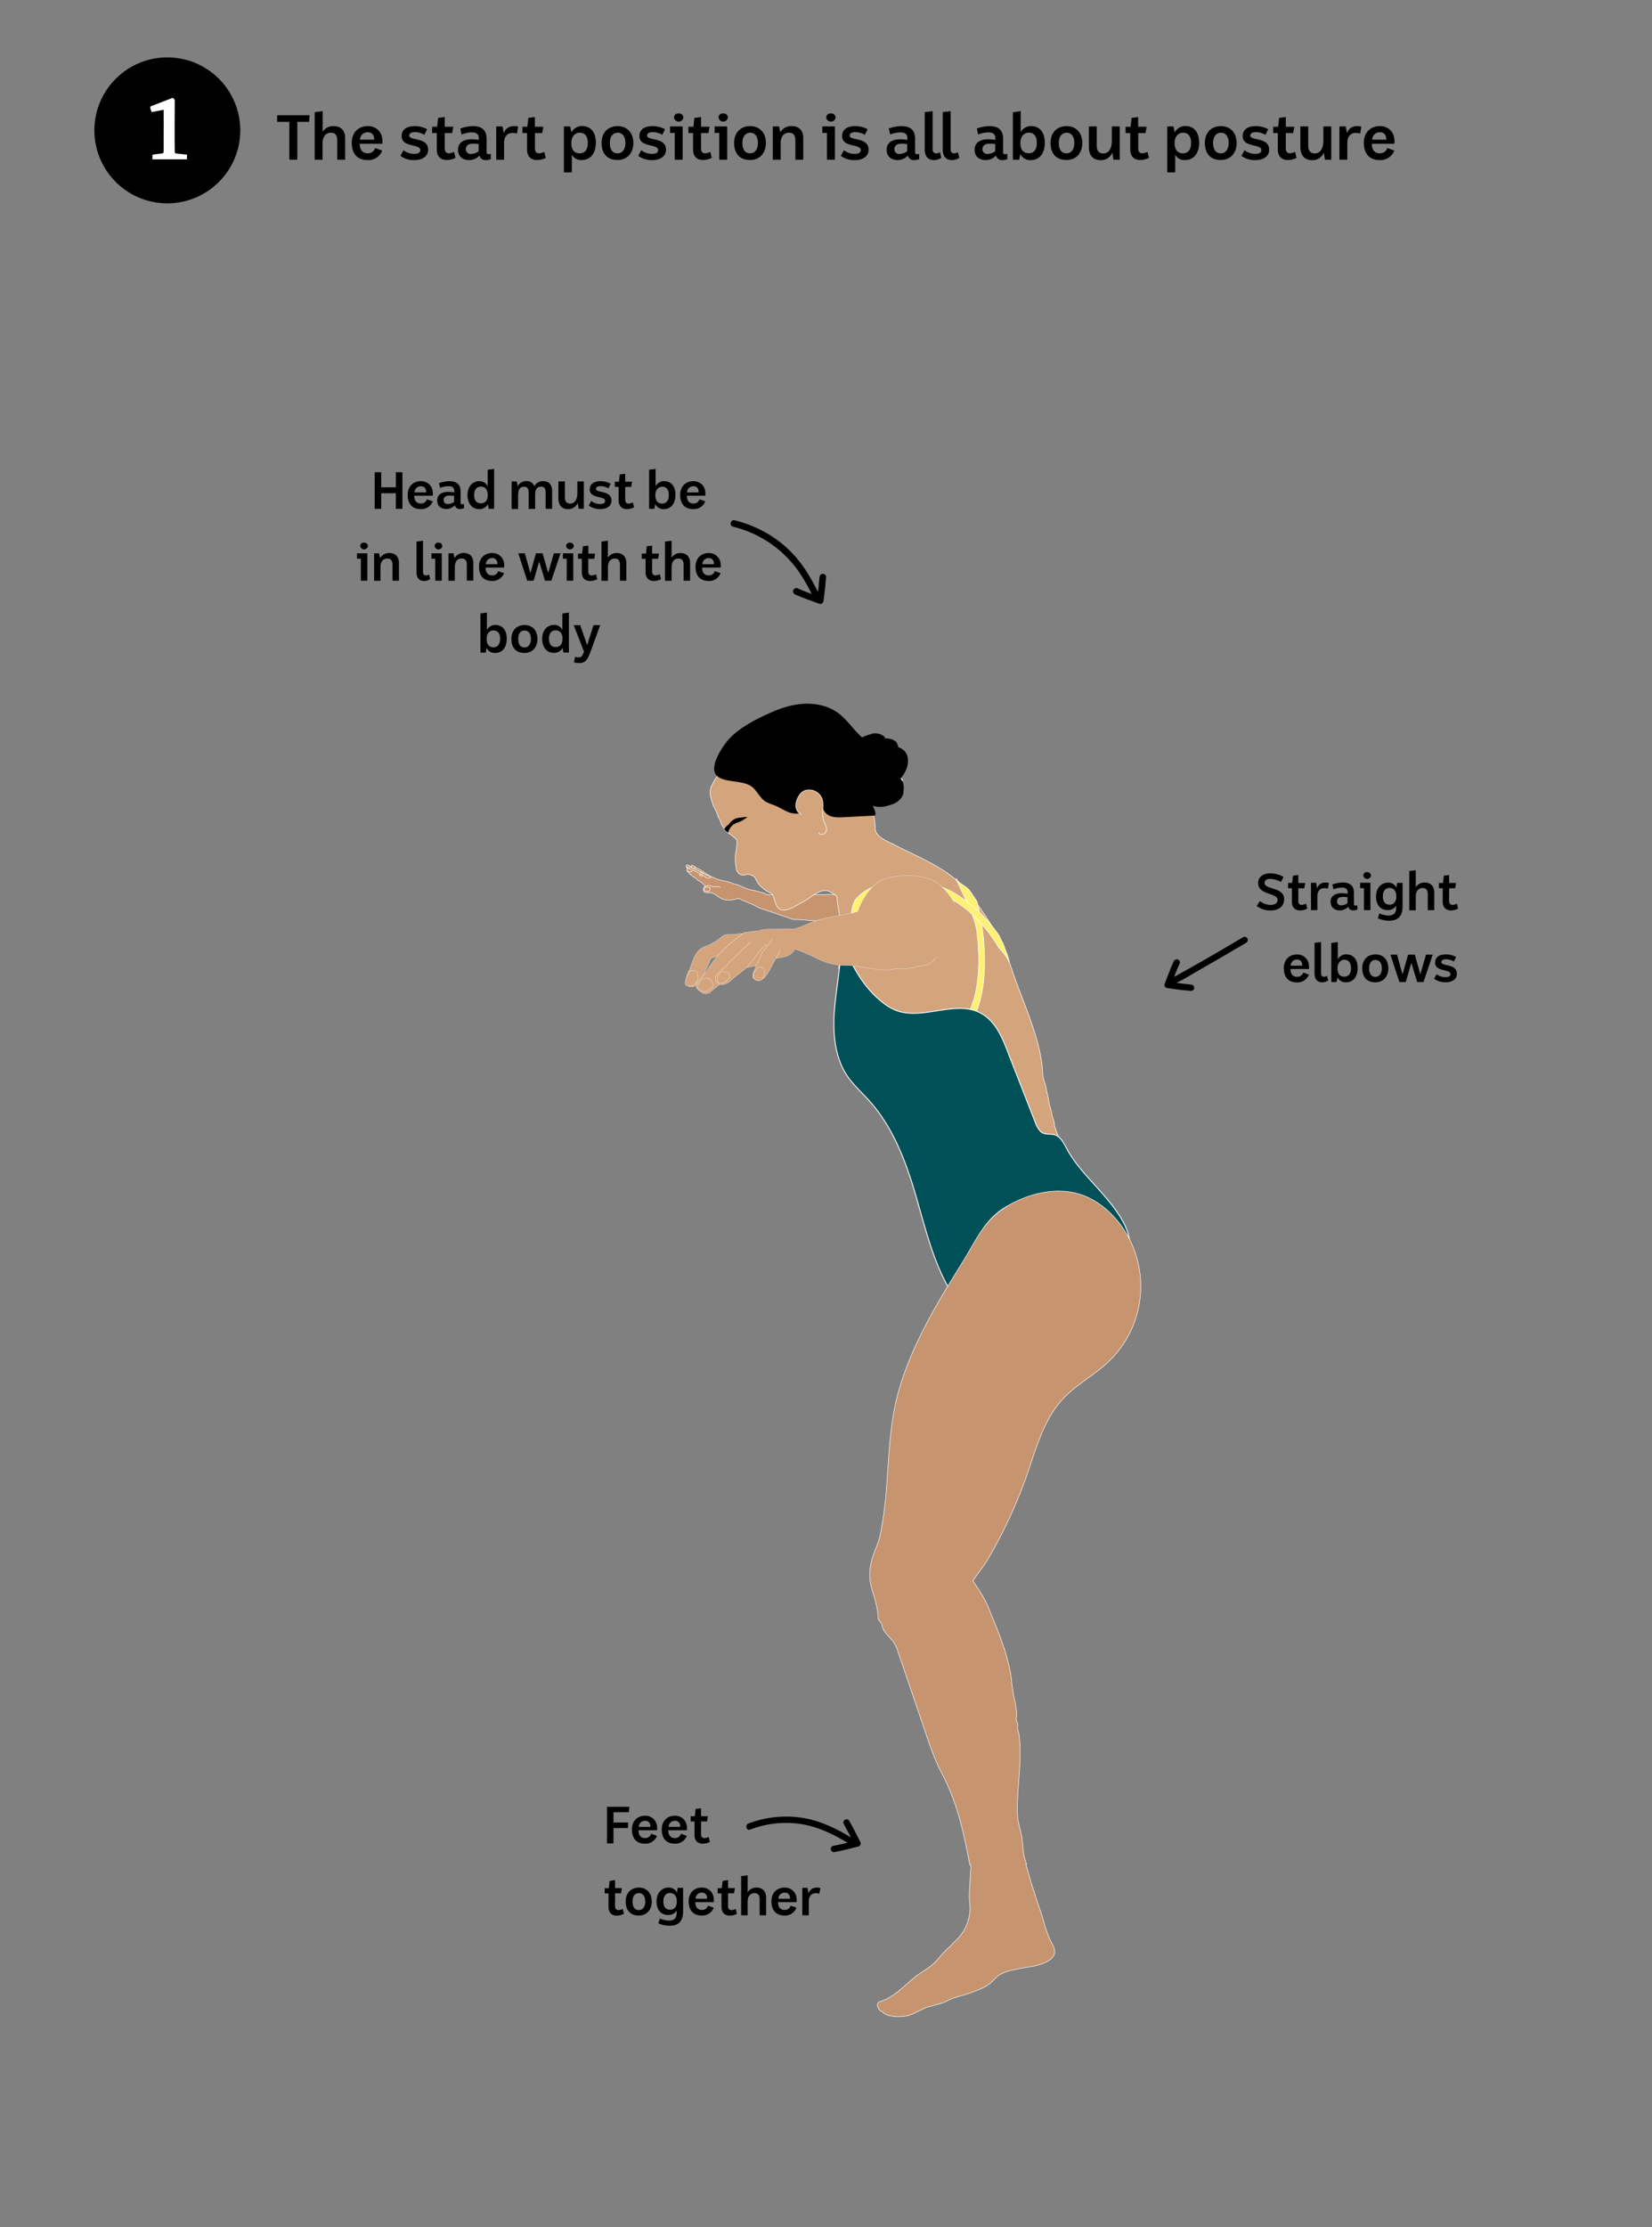<svg id="Layer_1" data-name="Layer 1" xmlns="http://www.w3.org/2000/svg" viewBox="0 0 780 1051.14"><rect x="0" y="0" width="780" height="1051.14" fill="#808080" stroke="none"/><defs><style>.cls-1{fill:#c6946f;stroke-width:0.25px;}.cls-1,.cls-2,.cls-3,.cls-4,.cls-5,.cls-6,.cls-7{stroke:#fff;stroke-miterlimit:10;}.cls-2,.cls-5,.cls-6,.cls-7{fill:#d4a47c;}.cls-2{stroke-width:0.27px;}.cls-3{fill:#fff171;stroke-width:0.3px;}.cls-4{fill:#005058;stroke-width:0.42px;}.cls-5{stroke-width:0.11px;}.cls-6{stroke-width:0.12px;}.cls-7{stroke-width:0.13px;}.cls-8{fill:#fff;}</style></defs><path class="cls-1" d="M360.52,429.2c-.14.07-.23,0-.34-.09s-.51-.18-.76-.27a21.61,21.61,0,0,1-2.15-.95c-.6-.3-1.2-.6-1.8-.92s-1.45-.57-2.15-.91a3.56,3.56,0,0,0-.61-.25,5.59,5.59,0,0,1-.65-.32c-.52-.25-1.08-.37-1.6-.64l-.81-.41a1.84,1.84,0,0,0-.77-.31,3.23,3.23,0,0,0-1,.15,15.41,15.41,0,0,1-2.7.47,8.24,8.24,0,0,1-3.35-.19,8.81,8.81,0,0,1-.87-.28c-.28-.13-.55-.29-.83-.43a6.41,6.41,0,0,1-1.13-.73,12.54,12.54,0,0,0-2.14-1.29l-.8-.48a2.27,2.27,0,0,0-.69,0,2,2,0,0,1-.69,0c-.19,0-.4,0-.6-.06s-.35,0-.53,0a1.25,1.25,0,0,1-.58-.1,1.6,1.6,0,0,1-.52-.3,2.28,2.28,0,0,1-.32-.85l-.07-.14a.53.53,0,0,1,0-.25,1.28,1.28,0,0,1,.06-.34,2.08,2.08,0,0,1,.34-.6,1.65,1.65,0,0,1,.24-.22c.05,0,.09-.1.15-.14s.11,0,.14-.12a.67.67,0,0,0-.14-.15l-.14-.16c-.43-.41-.87-.81-1.3-1.23a8.68,8.68,0,0,0-.93-.66,4.1,4.1,0,0,0-.71-.46,1.17,1.17,0,0,1-.37-.22,2.29,2.29,0,0,0-.27-.27,3.51,3.51,0,0,0-.5-.45,3.68,3.68,0,0,0-.51-.37c-.2-.1-.38-.24-.58-.35a5,5,0,0,1-.6-.42c-.19-.15-.39-.27-.58-.43s-.14-.1-.21-.16a3.47,3.47,0,0,0-.29-.25c-.27-.24-.48-.56-.74-.8a2.8,2.8,0,0,1-.7-.79.47.47,0,0,1,0-.37.6.6,0,0,0,.05-.26c0-.13,0-.32.07-.44a.33.33,0,0,1,.24-.15c.08,0,.11,0,.19,0s.2.05.33.11.13.12.2.16.28,0,.36.08,1.1.45,1.23.52c-.11-.07-1.09-.39-1.2-.45l-.53-.27a1.11,1.11,0,0,0-.31-.15c-.12,0-.25.06-.37,0s-.26-.2-.41-.27a.41.41,0,0,1-.27-.34.62.62,0,0,1,.09-.47.59.59,0,0,1,.41-.31,1.44,1.44,0,0,1,.85.18,3.08,3.08,0,0,1,.86.5,2.92,2.92,0,0,0,.7.46c.24.12.41.31.64.43l-.48-.24a1.17,1.17,0,0,1-.44-.29c-.13-.19-.3-.28-.16-.59.05-.1.1-.22.19-.26l.19,0a.49.49,0,0,1,.17,0l.21.07a1.51,1.51,0,0,1,.31.16.7.7,0,0,0,.17.13l.44.22.91.47.72.37c.18.09.37.18.54.28s.17.14.27.19a1.34,1.34,0,0,1,.23.13,2.92,2.92,0,0,0,.57.33,5.31,5.31,0,0,1,.63.42c.08.06.19.09.27.16a.67.67,0,0,0,.16.12.47.47,0,0,1,.13.11,2,2,0,0,0,.2.11,3.86,3.86,0,0,1,.38.3,2.12,2.12,0,0,0,.21.11,1.49,1.49,0,0,1,.14.12c.1.08.24.11.34.19a1.43,1.43,0,0,0,.22.15l.48.25c.31.15.56.37.86.53a9,9,0,0,0,1,.43c.4.17.77.38,1.16.57a20.72,20.72,0,0,0,4.79,1.31,7.77,7.77,0,0,1,1.18.27,8.68,8.68,0,0,0,1,.33c.61.17,1.16.47,1.77.63a18.94,18.94,0,0,1,4,1.4c.23.12.46.26.7.36s.38.11.56.2.25.14.39.19c.31.1.6.25.92.32s.81.23,1.23.35c.7.2,1.42.24,2.13.38.43.09.81.26,1.23.38l1.23.31a16.66,16.66,0,0,1,2.34.71c.36.17.7.36,1.05.54l25,0c3.14.19,8.44-.85,10.71,1.39s2.43,6.29.22,8.18c-5.87,5-16.49,2-23.37,2.19Z"/><path class="cls-1" d="M332.93,418.21a.6.6,0,0,0,.32,0c.21-.05.42-.07.64-.11a2.52,2.52,0,0,1,.47-.06l.53,0,.38,0a1.39,1.39,0,0,1,.33.1c.24.08.48.17.71.27a1.32,1.32,0,0,0,.59.11c.29,0,.57-.08.85-.09a5.06,5.06,0,0,1,.55,0,2,2,0,0,1,.35,0c.15,0,.29,0,.43.06s.16,0,.22,0a.75.75,0,0,0,.13.06.67.67,0,0,1,.15.06,1.77,1.77,0,0,0,.31.15s.14.09.18,0"/><path class="cls-1" d="M334.31,420.65h-.14l-.81,0c-.28,0-.6-.06-.74-.31a1.18,1.18,0,0,1,0-.87,1.07,1.07,0,0,1,.26-.52.81.81,0,0,1,.43-.18,4.09,4.09,0,0,1,1.57.09.46.46,0,0,1,.37.27.6.6,0,0,1,0,.27,1.82,1.82,0,0,1-.17.75,1.05,1.05,0,0,1-.52.52A.77.77,0,0,1,334.31,420.65Z"/><path class="cls-1" d="M331.62,413.26c-.06.12-.12.26-.19.38a.32.32,0,0,1-.12.11.88.88,0,0,1-.16,0"/><path class="cls-1" d="M330.87,413.37l.12-.23c0-.07.08-.11.11-.18"/><path class="cls-1" d="M330.68,413.33l.12-.24.06-.12a.76.76,0,0,1,.08-.11"/><path class="cls-1" d="M330.23,413.3a.61.61,0,0,0,.07-.17c0-.07,0-.15,0-.23a1,1,0,0,1,.06-.18.89.89,0,0,1,.08-.17"/><path class="cls-1" d="M330.83,412.09c0-.08.05-.17.09-.25a.41.41,0,0,1,.05-.09s.07-.08.08-.12"/><path class="cls-1" d="M331.37,411.74c0,.08-.08.13-.11.2s-.07.13-.11.2"/><path class="cls-1" d="M331.49,411.86l-.13.25"/><path class="cls-1" d="M331.86,412.15l-.16.33a1.28,1.28,0,0,1-.2.26"/><path class="cls-1" d="M327.06,410.67a15.11,15.11,0,0,1,2,1l.24.12c.91.47,1.79.92,2.67,1.43a.86.86,0,0,1,.2.13c.08.07.21.08.28.15.3.23.6.42.89.65a1.16,1.16,0,0,0,.6.31c.45,0,.9-.08,1.35-.08a.67.67,0,0,0,.49-.06"/><path class="cls-1" d="M327.52,410c.39.2,1,.37,1.36.57l.58.3.29.15c.11.05.23.07.33.12.29.13.6.23.88.37l.34.18a5.72,5.72,0,0,1,.58.37,4,4,0,0,0,.44.27l.41.21,1.67.86a4.36,4.36,0,0,0,.79.28,4.26,4.26,0,0,1,.8.2"/><path class="cls-1" d="M324.44,410.15c-.3,1.1.72,1.25,1,1.33.52.14,1,.19,1.32-.33.06-.09.27-.24.32-.34"/><path class="cls-1" d="M326.06,409.08c-.06.08-.21.37-.28.4l-.24.15a.74.74,0,0,1-.37.12c-.19,0-.38-.15-.54-.23s-.23-.08-.3-.16,0-.07,0-.11l-.07-.05a.67.67,0,0,1-.09-.21.93.93,0,0,1-.08-.45c0-.14.2-.39.71-.26Z"/><path class="cls-1" d="M328.4,409.24a2.67,2.67,0,0,1-.28.41l-.24.15a.85.85,0,0,1-.37.12c-.19,0-.38-.15-.54-.24a.67.67,0,0,1-.3-.16l0-.1-.07-.05a.56.56,0,0,1-.09-.21,1,1,0,0,1-.08-.46c0-.13.2-.39.71-.25Z"/><path class="cls-2" d="M418.9,397.09c-2.65-1.34-5.38-3.1-5.6-5.59a49,49,0,0,0-1.27-9.05c-.36-1.28-.61-2.08-1-3.35s-1.3-3.69-.47-4.84,2.21-.05,3.25.34c.85.32,1.74.2,2.61.46a8.19,8.19,0,0,0,1.88.58,6.21,6.21,0,0,0,4.28-1.5c1.21-1.28,1-3.25,2-4.62a5.46,5.46,0,0,1,1.71-1.32,2.72,2.72,0,0,1-1.07-1.27c-1.51-3.6-.46-7.4-.71-11.15a17.6,17.6,0,0,0-3.42.08,28.65,28.65,0,0,1-5.4,0c-1.62-.13-3.06.2-4.3-.82-1-.79-1.33-2-2.28-2.83a20.86,20.86,0,0,1-2-1.46,31.84,31.84,0,0,1-2.42-3.13c-1.77-2.32-3.8-4.53-5.68-6.78a24.36,24.36,0,0,0-7.2-6.05,19.57,19.57,0,0,0-9.29-2.08,42.83,42.83,0,0,0-7.41.53,74.38,74.38,0,0,0-10.43,2.91c-3.83,1.37-7.62,4.28-10.52,7.06-2.16,2.06-4.53,3.7-6.48,6a25.23,25.23,0,0,0-4.16,8.06c-.85,2.46-2.35,4.31-3.76,6.4-.71,1.05-.92,2.35-1.62,3.47a29.07,29.07,0,0,0-2.31,4.1c-1.15,2.81-.25,5.24.6,7.93.56,1.8,1.68,3.26,2.22,5.08a14.8,14.8,0,0,0,1.1,2.52c.48.9.67,1.86,1.15,2.77.24.45.6.71.86,1.16s.13.87.48,1.28a20.54,20.54,0,0,0,2.58,1.83,26.93,26.93,0,0,1,2.84,2.36,2.34,2.34,0,0,0,.28.28c0,.05-.07.2,0,.54a12,12,0,0,1-.14,2.81c-.21,2.41-.65,2.57-.62,5.34a27.54,27.54,0,0,0,.51,5.15,3.42,3.42,0,0,0,4.65,2.52,1.85,1.85,0,0,1,1.26-.07,4.69,4.69,0,0,1,3,1.71,20.86,20.86,0,0,0,1.45,2.65,18.46,18.46,0,0,0,4.23,3.62c1.3.8,2.27.73,2.78,2.15.37,1,.69,2.09,1,3.13.61,1.95,1.74,3.57,4,3.56,3,0,6.73-2.73,9.28-4s4.9-3.56,7.71-4.67c3.21-1.28,4.75-.17,7.4,1.6a1.71,1.71,0,0,1,.65.63,1.84,1.84,0,0,1,.11.62c.2,3.94,1.3,7.72,1.61,11.65.08.91,3.73-4.1,3.71-3.13,1.09-.38,7.19,1.51,7.94.58,1-1.23-2.63-3.87-1.54-5l2.19.31a18.65,18.65,0,0,0,4.71,3.38c1,.55,1.82,1.41,2.82,2s2.07,1,3,1.67c4.39,3.32-26.42,17.74-23.49,22.26,4.38,6.77,12.89,38.19,17.25,45,2.65,4.13,24.43-19.06,27.54-15.22s4.27,8.14,6.72,12.29c1.87,3.16,1.31,5.08,3,8.36,1.11,2.17,8.54,1.63,9.7,3.77,1.62,3,4.92,4.63,6.47,7.7.65,1.29,6.33.29,6.85,1.64.75,2,1.41,3.95,2.08,5.94.87,2.57,2.32,4.09,4.23,5.92,2.24,2.14,5.3,2.38,8.14,3.06s5.32.53,8,.94c.87.13,2.52.72,3.19.1s0-1.49-.24-2.17c-.34-.91-.68-1.82-1-2.74s-.25-2.1-.57-3.16a22.66,22.66,0,0,1-.82-2.62,17.63,17.63,0,0,0-.59-2.76c-.88-2.6-1.09-5.45-1.83-8.1-.36-1.24-.34-2.48-.76-3.72a16.52,16.52,0,0,1-1.2-4.84c-.55-16-9.61-34.17-14.58-49.32a102.5,102.5,0,0,0-12.4-25.11,114.8,114.8,0,0,0-9.9-13.24c-5.83-6.41-13.43-10.7-21.11-14.5-3.91-1.94-7.87-3.77-11.74-5.78C421.63,398.36,420.28,397.78,418.9,397.09Z"/><path d="M350.9,385.74a9.46,9.46,0,0,1,1.07-.12c.21,0,.64,0,.81.12s.07.07,0,.14-.21.07-.28.1a2,2,0,0,0-.29.16c-.38.23-.72.51-1.09.75-.21.14-.41.3-.63.42-1.39.74-3.08,1.06-4.37,2a7.09,7.09,0,0,0-2.36,3.72c-.43-.28-1.85-1.17-1.73-1.73.18-.79,2-2,2.44-2.67a6.51,6.51,0,0,1,3.75-2.52C349.1,385.88,350,385.89,350.9,385.74Z"/><path d="M421.39,352.14c-2.48-.21-5.19,0-7.62-.48-7.73-1.61-11.57-10.24-17.87-15-5.19-3.91-12.07-5.07-18.52-4.29s-12.55,3.32-18.36,6.24c-5.38,2.69-10.68,5.79-14.79,10.19-2.76,3-9.5,12.77-6.12,16.94s13,2,17.38,6c2.21,2,3.45,5,6,6.63a25.18,25.18,0,0,0,4.15,1.72c2.53,1,4.78,2.65,7.37,3.49s5.84.61,7.49-1.56a11.11,11.11,0,0,1-2.18-5.35c-.1-1.94,1.16-1.92,3.05-2.39,2.6-.65,4.69-.16,5.55,2.38s1.19,5.45,3.15,7.27c2.12,2,5.35,1.94,8.24,1.79l14.89-.78c.75-2.89-2.72-5.71-1.8-8.55.7-2.14,3.35-2.75,5.5-3.43a18.45,18.45,0,0,0,9.88-7.61c2.15-3.38,2.93-8.27.09-11.08A8.36,8.36,0,0,0,421.39,352.14Z"/><path d="M338.08,366.64l.49-.78-.18-.12A3.2,3.2,0,0,0,338.08,366.64Z"/><path class="cls-2" d="M378.44,384.33c-4.93-1.88-2.12-9.85,1.63-11.19a6.56,6.56,0,0,1,8,3.73c1.18,3.17-.3,6.83.68,10.07.52,1.71,1.72,3.32,1.48,5.09s-3.34,2.66-3.6.89"/><path d="M411,359.46a7.23,7.23,0,0,0,.74-3.31,11.75,11.75,0,0,1,1.13-3.81,6.12,6.12,0,0,1,3-3.31,6.79,6.79,0,0,1,4-.34,6.43,6.43,0,0,1,3.29,1.5c.82,1,1,3.11,1.47,4.32a6.71,6.71,0,0,1-.49,4.54,6,6,0,0,1-3,3.58,19.67,19.67,0,0,1-10.56.69c-1.72-.28-3.22-2.16-4.06-3.62s-1.78-4.14-1.54-5.86c.46-3.3,4.4-4.6,7.22-4.83,1.69-.13,3.41-.1,4.65,1.25a9.75,9.75,0,0,1,1.94,3.95,18.11,18.11,0,0,1,1.21,4.87,6.68,6.68,0,0,1-.07,2.64,21.3,21.3,0,0,0-.9,2.81,8,8,0,0,1-1.31,3.05,3.27,3.27,0,0,1-2.08,1.44,10.42,10.42,0,0,1-3,.52c-.64,0-1.27-.2-1.91-.22-1.1-.05-1.12-.1-1.57-1.25"/><path d="M410.17,358.84c-1-1.06-.87-2.35-.69-3.66a6.07,6.07,0,0,0,.13-1.37,1.84,1.84,0,0,1,.8-1.75c1.39-1.2,3.57-1.32,5.29-1.5a6.38,6.38,0,0,1,2.18,0c.67.16,1.25.57,1.89.72a4.23,4.23,0,0,1,1.12.18c.39.19.65.54,1.06.72a2.4,2.4,0,0,1,1,.54,10.37,10.37,0,0,1,.77,1,5.06,5.06,0,0,1,1.1,2,14,14,0,0,1,.22,2.34,5.45,5.45,0,0,1-.16,1.05c-.07.43,0,.86,0,1.29a6.1,6.1,0,0,1-1.88,2.95c-1.49,1.66-4,2.32-6.09,2.9a11.54,11.54,0,0,1-5,.24,27.84,27.84,0,0,1-2.7-.79,10,10,0,0,1-2.44-.91,8.51,8.51,0,0,1-2.15-1.91,19.12,19.12,0,0,1-1.87-2.45,6.23,6.23,0,0,1-.67-2.93,7.65,7.65,0,0,0,.15-1.59,5.76,5.76,0,0,1-.12-1.66,6.57,6.57,0,0,1,2.84-4.89,21.42,21.42,0,0,1,3.78-2.08c.87-.31,1.76-.56,2.64-.86a5.94,5.94,0,0,1,2.93-.19,4.2,4.2,0,0,1,1.66.49,5.42,5.42,0,0,1,1.44.85c1,1.24,1,2.82,1.81,4.14a4.21,4.21,0,0,1,.49.75c.18.44.3.93.45,1.38a10.5,10.5,0,0,1,.61,2.26,6.88,6.88,0,0,1-.19,2.63,3.61,3.61,0,0,1-1.88,2.3,9.94,9.94,0,0,1-3.32,1.61,13.08,13.08,0,0,1-4.91.05,9.92,9.92,0,0,1-4.67-1.74,10.74,10.74,0,0,1-2-1.68,11.48,11.48,0,0,1-1.06-2.1c-.69-1.52-.21-3.31.06-4.86.05-.31,0-1.07.25-1.32s.64-.24.87-.32"/><path d="M411.87,373c-1-1.06-.88-2.35-.69-3.65a6.22,6.22,0,0,0,.13-1.38,1.84,1.84,0,0,1,.8-1.75c1.39-1.19,3.57-1.31,5.28-1.5a6.2,6.2,0,0,1,2.19,0c.66.16,1.25.56,1.89.71a4.29,4.29,0,0,1,1.12.18c.39.2.65.54,1.06.72a2.4,2.4,0,0,1,1,.54,9.35,9.35,0,0,1,.77,1,5,5,0,0,1,1.1,2,14,14,0,0,1,.22,2.34,6.35,6.35,0,0,1-.16,1.05c-.07.43,0,.86-.05,1.29a6.1,6.1,0,0,1-1.88,3c-1.49,1.66-4,2.32-6.09,2.9a11.39,11.39,0,0,1-5,.24,27.84,27.84,0,0,1-2.7-.79,10,10,0,0,1-2.44-.91,8.34,8.34,0,0,1-2.15-1.91,18.25,18.25,0,0,1-1.87-2.45,6.21,6.21,0,0,1-.67-2.93,8.4,8.4,0,0,0,.15-1.59,5.76,5.76,0,0,1-.12-1.66,6.57,6.57,0,0,1,2.84-4.89,21.07,21.07,0,0,1,3.78-2.08c.87-.31,1.76-.56,2.64-.86a5.94,5.94,0,0,1,2.93-.19,4.05,4.05,0,0,1,1.66.5,5.14,5.14,0,0,1,1.44.84c1,1.24,1.05,2.82,1.81,4.14a5.7,5.7,0,0,1,.49.75c.18.45.3.93.45,1.38a10.5,10.5,0,0,1,.61,2.26,6.88,6.88,0,0,1-.19,2.63,3.59,3.59,0,0,1-1.88,2.3,9.75,9.75,0,0,1-3.32,1.61,12.68,12.68,0,0,1-4.91.05,9.92,9.92,0,0,1-4.67-1.74,10.74,10.74,0,0,1-2-1.68,11.71,11.71,0,0,1-1.06-2.09c-.69-1.53-.21-3.32.05-4.87.06-.3.05-1.07.26-1.32s.64-.24.87-.32"/><path class="cls-3" d="M460.2,423.84c-.94-1.37-2.15-3.14-2.17-3.21-2.08-2.89-4.83-2.9-6.64-6.05,3.06,7.57,8.86,17.25,9.86,25.32,1.23,9.91,1.31,20.17-.81,29.36a39.92,39.92,0,0,1-2.05,6.49,31.6,31.6,0,0,1-1.45,3c-.62,1.1-5.68,8.44-8.26,12.88a7.33,7.33,0,0,1,1.66,1.81c.12.12.21.25.32.36,2.19-3.43,8.92-12.11,8.73-13,3.91-7,5.26-16.23,5.46-25.16a111.88,111.88,0,0,0-3.59-30.16c0-.05-.48-.74-1.06-1.59"/><path class="cls-4" d="M396.91,441.8c.7,11.21-1.79,22.35-2.8,33.54s-.33,23.19,5.94,32.51c3,4.39,7,7.92,10.51,11.85,11,12.3,17.07,28.23,21.71,44.09,5.82,19.88,10.39,41.31,24.66,56.32.82-7.88-.06-15.89,1.1-23.73,1.77-12,9.05-23.66,20.27-28.3,9.62-4,20.85-2.36,30.27,2.08a72.09,72.09,0,0,1,13.48,8.55c3.3,2.58,7.68,8.23,11.42,9.24.12-8.67-6.83-17.46-12.2-23.7-6-7-12.88-13.53-17.37-21.64-1.21-2.17-2.6-5.3-4.89-6.56-2.53-1.4-5.41.08-7.62-1.94a11.71,11.71,0,0,1-2.69-4.65q-5.82-14.87-11.63-29.73c-3.11-7.94-6.09-17.42-14.25-21.64-12-6.23-27.41,3.75-40-1.28a25,25,0,0,1-6.13-3.7C406.83,465.38,400.84,453.69,396.91,441.8Z"/><path class="cls-3" d="M471.2,446.65c.15.25.3.5.44.75a25.33,25.33,0,0,1,3.41,4.09,19.65,19.65,0,0,1,1.43,2.46c0-.22-.09-.44-.13-.66-.17-.7-.35-1.41-.53-2.11-.74-1.82-1.45-3.66-2.08-5.52-.73-1.35-1.41-2.7-2-4.08a82.8,82.8,0,0,0-5.62-7.2c-5-5.78-13.38-12.49-20.52-15.3-9.81-3.85-19.65-4.07-30.08-1.48a21.31,21.31,0,0,0-11.44,6.88c-2.45,3-2.74,12.07-2.84,16l2.4-1.59c-.22-5.62,1.48-12.51,6.37-15.61s13.79-4.85,19.54-4.57c12.62.64,23.16,6.13,32.12,15.49A71.12,71.12,0,0,1,471.2,446.65Z"/><path class="cls-1" d="M528.35,577.15c-4.68-6-10.92-11-18.19-13.39-10.06-3.24-21.23-1.17-30.74,3.46-14.3,7-17.12,15.88-25.07,28.69-11.78,19-23.61,38.4-29.86,60-4.09,14.15-4.64,28.7-5.7,43.24a193.19,193.19,0,0,1-3.05,24.62c-1.39,6.79-3.74,8.83-4.79,15.75-1.5,9.92,3.18,13.55,3.74,24.62a11.58,11.58,0,0,0,1.52,2.18c.11.49.23,1,.38,1.48,1,3.12,3.53,4.75,5.34,7.34a19.2,19.2,0,0,1,2.19,4.86q5.65,16.59,11.33,33.2c2.7,7.93,5.24,16.21,9.17,23.65,7.4,14,10.46,28.22,13.28,43.39l.47-.07v.07c.08,3.79-1.06,13.44-.61,17.24a21.07,21.07,0,0,1-7.32,19.2c-.28.25-1.46,1.77-1.76,2-3.15,2.32-5.42,6-8.44,8.63-2.6,2.23-5.6,3.71-8.25,5.85-5.21,4.22-9.94,9.56-16.43,11.59a1.68,1.68,0,0,0-1,.6,2.56,2.56,0,0,0,.1,2.42,3.58,3.58,0,0,0,1.17,1.39c.24.17.54.27.78.45s.29.34.46.47a8.82,8.82,0,0,0,3.87,1.48,15.78,15.78,0,0,0,5.69.09,18.23,18.23,0,0,0,2.07-.24c.46-.13.82-.38,1.29-.5a32.32,32.32,0,0,0,4.16-1.9c.67-.27,1.27-.66,1.94-.94a13.31,13.31,0,0,1,1.86-.79c.56-.14,1.14-.22,1.7-.36,1.1-.29,2.14-.7,3.26-.94,3.12-.67,5.9-2.63,9-3.47a72.48,72.48,0,0,0,11.3-3.88,18.58,18.58,0,0,0,4.68-2.82c1.07-.94,2-2.09,3.09-3,5.69-4.41,16.29-3.39,22.88-6.7,1.92-1,4-2.43,4.15-4.66a7.94,7.94,0,0,0-1.36-4.14c-2.85-5.35-3.95-11.45-6-17.14-1.71-4.83-4.4-13.4-6.3-20.31l.34,0c-1.81-4.65-1.55-7.61-2.17-12.36-.36-2.7-1.88-7.09-2.06-9.94-.75-12.15,2.59-27.95.51-39.79a17.66,17.66,0,0,1-.57-2.1,11.32,11.32,0,0,0,.12-1.72c-.16-1-.81-1.8-.71-2.87a9.07,9.07,0,0,0,.27-2.28,66.16,66.16,0,0,0-1.42-8.27,80.82,80.82,0,0,1-1.23-8.81c-1.58-11.19-6.36-22.14-10.56-32.53-2-5-4.71-8.85-7.49-13,2.32-3.68,5.29-7.16,7.28-10.62a231.78,231.78,0,0,0,17.72-38c4.61-13.12,8.1-27.31,17.61-37.45,6.2-6.61,14.46-10.91,21.07-17.1a49.12,49.12,0,0,0,5.27-65.94Z"/><path class="cls-5" d="M450.73,426.36c-2.32-4.2-7-9.86-11.56-11.42a35.92,35.92,0,0,0-20.94-.28c-6.42,2-11.18,9.46-13.3,15.56l-.05,0a4.49,4.49,0,0,1-.44.17c-6.79,1.89-14,2.23-20.58,4.75-3.13,1.2-6.08,2.56-9.19,3.45a11.24,11.24,0,0,0-2.66-.19l-6.42.14-3.21.07a19.33,19.33,0,0,0-2.28.22c-.62.09-1.2.34-1.81.46s-1.08.08-1.62.21l-8.34,2.12a39.76,39.76,0,0,0-5.94,2.68q-3.4,1.77-6.75,3.63a3.21,3.21,0,0,0-1.65,1.5,2.06,2.06,0,0,0,.67,2c.53.57,7.15-2.47,7.68-1.9,1,1.06-4.57,6-3.39,6.91s3.27,1.09,5,1.06a50.85,50.85,0,0,0,17.17-3.08,40.52,40.52,0,0,1,6.39-2.3,26.91,26.91,0,0,0,4.12-.87,7.2,7.2,0,0,0,3.66-3.29c4.2,1.13,10.94,4.77,13.7,5.85a30.84,30.84,0,0,0,11.33,1.89c5.26,0,15.9,3.06,21,1.8,2.45-.6,8.48,0,10.77-1s7.58,0,9.65-4.75"/><path class="cls-6" d="M350.62,440.65c-1.61,0-4.2.5-5.8.5a12,12,0,0,0-2.24.05,2.76,2.76,0,0,0-1.09.49c-.91.58-1.7,1.32-2.58,1.94a22.75,22.75,0,0,1-3.56,2.12c-.38.17-.76.38-1.15.54s-.59.14-.87.25a9.35,9.35,0,0,0-1.75.83,7.94,7.94,0,0,0-2.86,2.81c-.37.69-.8,1.37-1.13,2.08s-.49,1.28-.73,1.92l-.59,1.59c-.14.34-.33.67-.44,1a5.07,5.07,0,0,1-.53,1.44,7.61,7.61,0,0,0-1,2.4,13.06,13.06,0,0,0-.41,3.57c0,.52.63.9,1,1.15a3.81,3.81,0,0,0,1.36.44,2.52,2.52,0,0,0,1.31-.17,10.35,10.35,0,0,0,1.59-1,4.37,4.37,0,0,0,1.37-1.16,4.91,4.91,0,0,1,.37-.67c.17-.2,4.72-10,4.67-10.27l8.13-3.6Z"/><path class="cls-7" d="M356.67,439.46c-.2.26-5.35.62-5.61.81s-.66.64-1,.93-1,.67-1.52,1.05-1.18,1-1.77,1.46-1.34,1-2,1.59-1.27,1.2-1.91,1.8c-1.28,1.19-2.59,2.43-3.76,3.72-.57.62-1.07,1.3-1.58,2-.33.42-.68.82-1,1.25-.5.7-.92,1.45-1.45,2.13s-1.12,1.68-1.69,2.51-1.2,1.49-1.78,2.24c-.79,1-1.64,2-2.46,3a2.67,2.67,0,0,0-.46,1.25,2.58,2.58,0,0,0,0,.62,1.4,1.4,0,0,0,.41.69,11.44,11.44,0,0,0,2.25,1.92,2.73,2.73,0,0,0,1.24.52,3.65,3.65,0,0,0,2.85-.74c.36-.37.8-.64,1.17-1s1-.86,1.5-1.26c.21-.16.35-.35.58-.5a7.36,7.36,0,0,0,.74-.62c.18-.15.36-.27.53-.42"/><path class="cls-6" d="M361.86,445.46c-.86,1.2-2.06,2.05-3,3.2s-1.89,2.73-2.9,4a36.72,36.72,0,0,1-2.56,2.89c0,.39-1.58,1.69-1.89,2-.6.59-1.3,1-1.93,1.55l-1.08.89c-.2.17-.43.3-.64.46s-.55.52-.86.75c-.61.45-1.15.87-1.71,1.37a5.22,5.22,0,0,1-1.09.91c-.33.15-.57.41-.88.57a9.39,9.39,0,0,1-1.36.54,3.65,3.65,0,0,1-2.07,0,2.39,2.39,0,0,1-.72-.5,6.23,6.23,0,0,1-.93-.66,1.86,1.86,0,0,1-.41-1.4,3,3,0,0,1,.54-1.86,9.62,9.62,0,0,1,1.51-1.55c1-.9,2-1.89,3-2.86s1.94-2.09,3-3.08c.48-.46,1-.89,1.49-1.34s1.17-1.22,1.77-1.82,1.34-1.38,2.06-2c.48-.39,1-.79,1.41-1.22s.84-.76,1.29-1.13a.92.92,0,0,1,.22-.17.47.47,0,0,0,.27-.12.53.53,0,0,1,.12-.22"/><path class="cls-6" d="M364.73,443.41a10.41,10.41,0,0,0-1.35,1.76,16.46,16.46,0,0,1-1.23,1.53,8.47,8.47,0,0,1-.93,1.13,10.33,10.33,0,0,0-1.75,2.76c-.22.46-.37.93-.59,1.37s-.35.76-.51,1.17-.29.67-.44,1a7.15,7.15,0,0,1-.49.73,10.48,10.48,0,0,0-.51,1.07c-.17.35-.23.74-.41,1.08s-.28.95-.51,1.4a3.48,3.48,0,0,0-.52,1.65,3.36,3.36,0,0,0,.1,1.52c.16.27.49.43.72.63a1.74,1.74,0,0,0,1,.51,3,3,0,0,0,1.33,0c.1,0,.21,0,.31,0a2.08,2.08,0,0,0,.49-.3c.21-.13.43-.24.64-.38a5.62,5.62,0,0,0,1.36-1.26c.2-.26.41-.51.59-.79s.47-.56.64-.87c1-1.86,2-3.72,3-5.6.71-1.35,2.56-3.76,2.4-5.36"/><path class="cls-6" d="M326.41,458.24c.53.05,1.08-.1,1.62,0a1.89,1.89,0,0,1,.85.3,1.31,1.31,0,0,1,.43,1c0,.6.24,1.19.23,1.8a5.62,5.62,0,0,1-.06.81,3.57,3.57,0,0,1-.79,1.57,2.47,2.47,0,0,1-.62.74,4.76,4.76,0,0,1-.91.63,3.49,3.49,0,0,1-1,.2,6.67,6.67,0,0,1-.88.13,5,5,0,0,1-.79-.13,1.37,1.37,0,0,1-.85-.72,1.09,1.09,0,0,1-.09-.9,7.56,7.56,0,0,1,.39-1.83,11.61,11.61,0,0,1,.67-1.53c.22-.35.45-.69.64-1.05l.49-.92a.35.35,0,0,1,.19-.17.5.5,0,0,1,.17,0Z"/><path class="cls-6" d="M331.77,462.16a3.52,3.52,0,0,1,1.39-.47,3.28,3.28,0,0,1,3.47,2.77,2.1,2.1,0,0,1,0,.79c-.22.87-1.4,1.53-2,2.09a3.5,3.5,0,0,1-.78.51,2,2,0,0,1-1.3.22,9.44,9.44,0,0,1-1.21-.37,2.77,2.77,0,0,1-1.95-1.42,2.43,2.43,0,0,1,.55-2A5.72,5.72,0,0,1,331.77,462.16Z"/><path class="cls-6" d="M338.75,460.91c.33-.44.68-.87,1-1.31a5,5,0,0,1,.42-.5,2.45,2.45,0,0,1,1.7-.53,5.78,5.78,0,0,1,.6.08,2.43,2.43,0,0,1,.37.16,1.5,1.5,0,0,1,.43.18,2,2,0,0,0,.31.19,2.08,2.08,0,0,1,.88.91,2.23,2.23,0,0,1,.22.61,1.15,1.15,0,0,1-.23.73,4.19,4.19,0,0,1-.47.66l-.26.3a2.94,2.94,0,0,1-.37.32c-.14.11-.27.24-.42.35a5.34,5.34,0,0,0-.48.35,3.92,3.92,0,0,1-.89.52,2.66,2.66,0,0,1-.73.21,4.8,4.8,0,0,1-1,0,1.3,1.3,0,0,1-.59-.28,1.62,1.62,0,0,1-.3-.62,4.21,4.21,0,0,1-.32-.79c0-.12-.05-.24-.06-.37a1,1,0,0,0,0-.31Z"/><path class="cls-6" d="M355.83,460.56a3.36,3.36,0,0,1,0-.84c.05-.17.16-.32.22-.49a9.34,9.34,0,0,1,.46-.89,6.34,6.34,0,0,1,.69-1,2.75,2.75,0,0,1,.84-.72,2,2,0,0,1,1.62-.05,2.26,2.26,0,0,1,.63.37,1.47,1.47,0,0,1,.55.53,2.83,2.83,0,0,1,.16.36c0,.11,0,.21,0,.31a4.83,4.83,0,0,1,0,.93,4.27,4.27,0,0,1-.25,1.27,8.61,8.61,0,0,1-.66,1.45,3.59,3.59,0,0,1-.42.6,1.22,1.22,0,0,1-.7.36,3.76,3.76,0,0,1-1.7-.07,2.27,2.27,0,0,1-1.37-1.07c-.05-.14-.13-.27-.19-.4a.91.91,0,0,1,0-.33,1.61,1.61,0,0,0,0-.38,1.09,1.09,0,0,1,0-.26"/><path d="M180,222.9V230h6.9V222.9H190v17.26h-3.11v-7.34H180v7.34H176.9V222.9Z"/><path d="M204.32,236.61a5.76,5.76,0,0,1-5.57,3.7c-4.34,0-6.26-2.71-6.26-6.76s2.71-6.53,6.43-6.43c3,.07,5.75,2.34,5.45,6.46l-.05.39h-8.73c0,2.2.94,3.7,3.18,3.7a2.87,2.87,0,0,0,2.79-2Zm-3.13-4.21c.05-2-1-2.94-2.54-2.89a2.88,2.88,0,0,0-2.91,2.89Z"/><path d="M207.26,228.06a15.36,15.36,0,0,1,4.88-.94c3.9,0,5.33,1.92,5.33,4.93v5.23a.65.65,0,0,0,.61.74,2.48,2.48,0,0,0,1-.15v2a5.09,5.09,0,0,1-2,.39,2.33,2.33,0,0,1-2.34-1.75,5.67,5.67,0,0,1-3.9,1.75c-2.51,0-4.39-1.28-4.41-4s2-4.09,5.25-4.09a21.85,21.85,0,0,1,2.79.24v-.76c0-1.41-.89-2.17-2.67-2.15a10.39,10.39,0,0,0-4,.79Zm7.15,6a13,13,0,0,0-2.51-.15c-1.48.07-2.42.76-2.44,2.07a1.81,1.81,0,0,0,2.09,1.9,5.06,5.06,0,0,0,2.86-1Z"/><path d="M233.3,221.32v18.84h-2.56l-.35-2.22a4.49,4.49,0,0,1-4.11,2.37c-3.48.05-5.55-2.83-5.55-6.63,0-4.64,3-6.56,5.52-6.56a4.09,4.09,0,0,1,4,2.44v-7.84Zm-9.42,12.33c0,2.2.87,3.92,3.16,3.92s3.25-1.72,3.25-3.89c0-2.94-1.57-4-3.28-4S223.88,230.82,223.88,233.65Z"/><path d="M244,227.24l.45,2.3a4.33,4.33,0,0,1,4-2.45,3.77,3.77,0,0,1,3.85,2.4,4.55,4.55,0,0,1,4.17-2.4c3,0,4.21,2,4.21,4.64v8.43h-3.06v-7.44c0-2-.46-3-2.14-3-2.22,0-2.81,1.68-2.81,3.58v6.9h-3.06v-7.44c0-2-.47-3-2.14-3-2.37,0-2.84,1.9-2.84,4v6.51h-3.06V227.24Z"/><path d="M266.7,227.24v7.45c0,2,.79,3,2.59,3,2.34,0,3.3-2.41,3.3-4.86v-5.62h3.06v12.92h-2.44l-.44-2.81a4.72,4.72,0,0,1-4.47,3c-3.15,0-4.66-1.95-4.66-5.2v-7.87Z"/><path d="M279.16,236.46a6.68,6.68,0,0,0,4.19,1.43c1.48,0,2.34-.44,2.34-1.5,0-2.51-7.47-.84-7.23-5.57.1-2.32,1.81-3.7,5.23-3.7a10.49,10.49,0,0,1,4.66,1.21l-1.08,2.17a7.25,7.25,0,0,0-3.7-1.06c-1.21,0-2.22.39-2.17,1.4.15,2,7.32.47,7.32,5.45,0,2.66-2.39,4.05-5.45,4a8.78,8.78,0,0,1-5.3-1.68Z"/><path d="M295.19,223.59v3.78h3.25l-.42,2.46h-2.83v5.92c0,1.41.64,1.95,1.67,1.95a5.72,5.72,0,0,0,1.95-.57l.57,2.34a7.94,7.94,0,0,1-3.28.84c-3,0-4-2-4-4.14v-6.34h-1.8v-2.46h1.95l.37-3.43Z"/><path d="M309.54,221.32v8.22a4.42,4.42,0,0,1,4.32-2.42c2.44.07,5.05,1.73,5.05,6.48,0,3.9-2,6.71-5.45,6.71a4.28,4.28,0,0,1-4.07-2.37l-.42,2.22h-2.49V221.72Zm-.12,12.36c0,2.22.81,4,3.25,4,2,0,3.11-1.5,3.11-4,0-3-1.5-3.95-3.13-3.95S309.42,231.09,309.42,233.68Z"/><path d="M333,236.61a5.78,5.78,0,0,1-5.58,3.7c-4.34,0-6.26-2.71-6.26-6.76s2.71-6.53,6.43-6.43c3,.07,5.75,2.34,5.45,6.46l0,.39h-8.73c0,2.2.93,3.7,3.18,3.7a2.87,2.87,0,0,0,2.78-2Zm-3.14-4.21c.05-2-1-2.94-2.54-2.89a2.89,2.89,0,0,0-2.91,2.89Z"/><path d="M173.46,261.16v12.92h-3.08V263.7h-1.81v-2.54Zm-1.56-5a1.65,1.65,0,0,1,1.83,1.55,1.83,1.83,0,0,1-3.63,0A1.59,1.59,0,0,1,171.9,256.13Z"/><path d="M179,261.16l.47,2.29a4.78,4.78,0,0,1,4.41-2.42c3,0,4.49,2,4.49,4.61v8.44h-3.06v-7.45c0-2-.74-3-2.41-3-2.35,0-3.26,1.9-3.26,4v6.51h-3V261.16Z"/><path d="M199.72,255.24v14.62c0,1.38.62,1.75,1.53,1.75a2.42,2.42,0,0,0,1.29-.47l.56,2.2a5.32,5.32,0,0,1-2.78.88c-2.57,0-3.65-1.72-3.65-4.06V255.61Z"/><path d="M208.58,261.16v12.92H205.5V263.7h-1.8v-2.54Zm-1.56-5a1.65,1.65,0,0,1,1.83,1.55,1.83,1.83,0,0,1-3.63,0A1.59,1.59,0,0,1,207,256.13Z"/><path d="M214.15,261.16l.47,2.29A4.8,4.8,0,0,1,219,261c3,0,4.48,2,4.48,4.61v8.44h-3.06v-7.45c0-2-.73-3-2.41-3-2.34,0-3.26,1.9-3.26,4v6.51h-3V261.16Z"/><path d="M238,270.53a5.77,5.77,0,0,1-5.58,3.69c-4.34,0-6.26-2.71-6.26-6.75s2.71-6.54,6.44-6.44c3,.08,5.74,2.35,5.45,6.46l-.05.4h-8.73c0,2.19.93,3.7,3.18,3.7a2.87,2.87,0,0,0,2.78-2Zm-3.14-4.22c0-2-1-2.93-2.54-2.89a2.89,2.89,0,0,0-2.91,2.89Z"/><path d="M247.82,261.16l2.51,9h.2l2.52-9h3.15l2.54,9h.18l2.56-9h3.18l-4.34,12.92h-3l-2.64-8.73h-.2l-2.54,8.73h-3l-4.24-12.92Z"/><path d="M270.66,261.16v12.92h-3.08V263.7h-1.8v-2.54Zm-1.56-5a1.65,1.65,0,0,1,1.83,1.55,1.83,1.83,0,0,1-3.63,0A1.59,1.59,0,0,1,269.1,256.13Z"/><path d="M277.79,257.51v3.77H281l-.42,2.46h-2.83v5.92c0,1.41.64,1.95,1.67,1.95a5.5,5.5,0,0,0,2-.57l.57,2.35a8.15,8.15,0,0,1-3.28.83c-3,0-4-2-4-4.14v-6.34h-1.8v-2.46h1.95l.37-3.43Z"/><path d="M287,255.24v8a4.81,4.81,0,0,1,4.24-2.2c3,0,4.48,2,4.48,4.61v8.44h-3v-7.45c0-2-.74-3-2.42-3-2.34,0-3.25,1.9-3.25,4v6.51h-3.06V255.61Z"/><path d="M307.9,257.51v3.77h3.26l-.42,2.46H307.9v5.92c0,1.41.64,1.95,1.68,1.95a5.5,5.5,0,0,0,1.95-.57l.56,2.35a8.15,8.15,0,0,1-3.28.83c-3,0-4-2-4-4.14v-6.34H303v-2.46H305l.37-3.43Z"/><path d="M317.1,255.24v8a4.83,4.83,0,0,1,4.24-2.2c3,0,4.49,2,4.49,4.61v8.44h-3.06v-7.45c0-2-.74-3-2.41-3-2.35,0-3.26,1.9-3.26,4v6.51H314V255.61Z"/><path d="M340.23,270.53a5.75,5.75,0,0,1-5.57,3.69c-4.34,0-6.26-2.71-6.26-6.75s2.71-6.54,6.43-6.44c3,.08,5.75,2.35,5.45,6.46l0,.4H331.5c0,2.19.94,3.7,3.18,3.7a2.87,2.87,0,0,0,2.79-2Zm-3.13-4.22c0-2-1-2.93-2.54-2.89a2.88,2.88,0,0,0-2.91,2.89Z"/><path d="M229.89,289.15v8.21A4.39,4.39,0,0,1,234.2,295c2.44.07,5.06,1.72,5.06,6.48,0,3.9-1.95,6.71-5.45,6.71a4.28,4.28,0,0,1-4.07-2.37l-.42,2.22h-2.49V289.55Zm-.12,12.36c0,2.21.81,4,3.25,4,2,0,3.11-1.5,3.11-4,0-3-1.51-3.95-3.13-3.95C231.22,297.51,229.77,298.92,229.77,301.51Z"/><path d="M247.77,295c3.23,0,6,2.19,6,6.6,0,3.63-2.14,6.59-6.16,6.59-4.37,0-6.17-3-6.17-6.59C241.48,297.14,244.27,295,247.77,295Zm-3.08,6.6c0,2.05.69,4,3,4,2.09,0,3-1.95,3-4,0-2.86-1.41-4-3-4C246.07,297.54,244.69,298.65,244.69,301.55Z"/><path d="M268.61,289.15V308H266l-.34-2.22a4.53,4.53,0,0,1-4.12,2.37c-3.48.05-5.55-2.84-5.55-6.63,0-4.64,3-6.56,5.53-6.56a4.1,4.1,0,0,1,4,2.44v-7.84Zm-9.42,12.33c0,2.2.86,3.92,3.16,3.92s3.25-1.72,3.25-3.89c0-2.94-1.58-4-3.28-4S259.19,298.65,259.19,301.48Z"/><path d="M273.94,295.07l3.18,9.12h.2l2.91-9.12h3.15l-4.78,13.12c-1.58,4.31-3.06,5.4-7.62,4.44l.54-2.59c2.91.71,3.31,0,4.22-2.49l-4.86-12.48Z"/><path d="M604.85,416.25a12.61,12.61,0,0,0-4.91-1.43c-1.72,0-2.86.52-2.86,1.92,0,3.31,9.23,1.8,9.23,7.65,0,3.55-2.74,5.35-6.34,5.35a10.66,10.66,0,0,1-6.63-2.12l1.52-2.32a8.5,8.5,0,0,0,5,1.82c2.1,0,3.35-.91,3.35-2.39,0-3.43-9.17-2.19-9.17-7.84,0-3.16,2.44-4.68,5.89-4.68a13.68,13.68,0,0,1,6.12,1.67Z"/><path d="M613,413v3.77h3.25l-.42,2.47H613v5.92c0,1.4.64,1.94,1.67,1.94a5.76,5.76,0,0,0,2-.56l.57,2.34a8.1,8.1,0,0,1-3.28.84c-3,0-4-2-4-4.15v-6.33h-1.8v-2.47h1.95l.37-3.43Z"/><path d="M621.35,416.67l.57,2.66c.59-2,2.1-2.83,4.19-2.78a4.78,4.78,0,0,1,1.33.22l-.46,2.68a5.33,5.33,0,0,0-1.85-.24c-2.27.07-3.14,1.82-3.14,3.89v6.49h-3V416.67Z"/><path d="M629.07,417.48a15.46,15.46,0,0,1,4.89-.93c3.89,0,5.32,1.92,5.32,4.93v5.22a.65.65,0,0,0,.62.74,2.5,2.5,0,0,0,1-.14v2a5.05,5.05,0,0,1-2,.4,2.34,2.34,0,0,1-2.34-1.75,5.64,5.64,0,0,1-3.89,1.75c-2.52,0-4.39-1.29-4.42-4s2-4.1,5.25-4.1a19.85,19.85,0,0,1,2.79.25v-.76c0-1.41-.89-2.17-2.66-2.15a10.41,10.41,0,0,0-4,.79Zm7.15,6a14,14,0,0,0-2.51-.14c-1.48.07-2.42.76-2.44,2.07a1.8,1.8,0,0,0,2.09,1.89,5,5,0,0,0,2.86-1Z"/><path d="M647.05,416.67v12.92H644V419.21h-1.8v-2.54Zm-1.55-5a1.64,1.64,0,0,1,1.82,1.55,1.82,1.82,0,0,1-3.62,0A1.59,1.59,0,0,1,645.5,411.64Z"/><path d="M662.24,416.67v11c0,4.29-1.67,6.88-6.41,6.88a13.48,13.48,0,0,1-5.27-1.11l.71-2.32a11,11,0,0,0,4.22,1c2.78,0,3.7-1.38,3.7-3.5v-1.13a4.47,4.47,0,0,1-4,2.05c-3.48.07-5.48-2.57-5.48-6.37,0-4.63,3-6.55,5.53-6.55a4.27,4.27,0,0,1,4.09,2.34l.32-2.22Zm-9.32,6.41c0,2.19.87,3.92,3.16,3.92s3.21-1.73,3.21-3.9c0-2.93-1.56-4-3.24-4S652.92,420.24,652.92,423.08Z"/><path d="M668.46,410.75v8a4.82,4.82,0,0,1,4.24-2.19c3,0,4.49,1.94,4.49,4.61v8.43h-3.06v-7.45c0-2-.74-3-2.41-3-2.35,0-3.26,1.9-3.26,4v6.51H665.4V411.12Z"/><path d="M684.22,413v3.77h3.26l-.42,2.47h-2.84v5.92c0,1.4.64,1.94,1.68,1.94a5.76,5.76,0,0,0,2-.56l.56,2.34a8.1,8.1,0,0,1-3.28.84c-3,0-4-2-4-4.15v-6.33h-1.8v-2.47h1.95l.37-3.43Z"/><path d="M618,460a5.77,5.77,0,0,1-5.58,3.7c-4.34,0-6.26-2.71-6.26-6.76s2.71-6.53,6.44-6.43c3,.07,5.74,2.34,5.45,6.46l0,.39h-8.73c0,2.2.94,3.7,3.18,3.7a2.89,2.89,0,0,0,2.79-2Zm-3.13-4.21c0-2-1-2.94-2.54-2.89a2.87,2.87,0,0,0-2.91,2.89Z"/><path d="M623.75,444.66v14.63c0,1.38.61,1.75,1.52,1.75a2.46,2.46,0,0,0,1.29-.47l.56,2.19a5.31,5.31,0,0,1-2.78.89c-2.57,0-3.65-1.73-3.65-4.07V445Z"/><path d="M631.64,444.66v8.22a4.39,4.39,0,0,1,4.31-2.42c2.44.07,5.06,1.72,5.06,6.48,0,3.9-2,6.71-5.45,6.71a4.27,4.27,0,0,1-4.07-2.37l-.42,2.22h-2.49V445.06ZM631.51,457c0,2.22.82,4,3.26,4,2,0,3.11-1.5,3.11-4,0-3-1.51-4-3.14-4S631.51,454.43,631.51,457Z"/><path d="M649.52,450.46c3.23,0,6,2.19,6,6.61,0,3.62-2.15,6.58-6.17,6.58-4.36,0-6.16-3-6.16-6.58C643.23,452.65,646,450.46,649.52,450.46Zm-3.08,6.61c0,2,.69,4,3,4,2.1,0,3-1.95,3-4,0-2.86-1.41-4-3-4S646.44,454.16,646.44,457.07Z"/><path d="M659.61,450.58l2.51,9h.2l2.51-9H668l2.54,9h.17l2.57-9h3.18l-4.34,12.92h-3l-2.64-8.73h-.2l-2.54,8.73h-3l-4.24-12.92Z"/><path d="M678.3,459.8a6.73,6.73,0,0,0,4.2,1.43c1.47,0,2.34-.44,2.34-1.5,0-2.51-7.47-.84-7.23-5.57.1-2.32,1.8-3.7,5.23-3.7a10.49,10.49,0,0,1,4.66,1.21l-1.08,2.17a7.3,7.3,0,0,0-3.7-1.06c-1.21,0-2.22.39-2.17,1.4.15,2.05,7.32.47,7.32,5.45,0,2.66-2.39,4.05-5.45,4a8.78,8.78,0,0,1-5.3-1.68Z"/><path d="M297.2,852.8l-.34,2.56h-7.2v4.84h6.9l-.05,2.63h-6.85v7.23H286.6V852.8Z"/><path d="M310.2,866.51a5.76,5.76,0,0,1-5.57,3.7c-4.34,0-6.26-2.72-6.26-6.76s2.71-6.53,6.43-6.44c3,.08,5.75,2.35,5.45,6.47l-.05.39h-8.73c0,2.19.94,3.7,3.18,3.7a2.88,2.88,0,0,0,2.79-2.05Zm-3.13-4.22c.05-2-1-2.93-2.54-2.88a2.87,2.87,0,0,0-2.91,2.88Z"/><path d="M324.28,866.51a5.76,5.76,0,0,1-5.57,3.7c-4.34,0-6.26-2.72-6.26-6.76s2.71-6.53,6.43-6.44c3,.08,5.75,2.35,5.45,6.47l-.05.39h-8.73c0,2.19.94,3.7,3.19,3.7a2.87,2.87,0,0,0,2.78-2.05Zm-3.13-4.22c.05-2-1-2.93-2.54-2.88a2.88,2.88,0,0,0-2.91,2.88Z"/><path d="M331,853.49v3.77h3.25l-.42,2.47H331v5.92c0,1.4.64,1.94,1.67,1.94a5.76,5.76,0,0,0,1.95-.56l.57,2.34a8.1,8.1,0,0,1-3.28.84c-3,0-4-2-4-4.15v-6.33h-1.8v-2.47h1.94l.38-3.43Z"/><path d="M290.4,887.4v3.77h3.25l-.42,2.47H290.4v5.92c0,1.4.64,2,1.67,2a5.72,5.72,0,0,0,1.95-.57l.57,2.34a7.94,7.94,0,0,1-3.28.84c-3,0-4-2-4-4.14v-6.34h-1.8v-2.47h1.95l.37-3.42Z"/><path d="M301.74,890.93c3.23,0,6,2.19,6,6.61,0,3.62-2.14,6.58-6.16,6.58-4.37,0-6.17-3-6.17-6.58C295.45,893.12,298.24,890.93,301.74,890.93Zm-3.08,6.61c0,2,.69,4,3,4,2.09,0,3-1.95,3-4,0-2.86-1.4-4-3-4S298.66,894.63,298.66,897.54Z"/><path d="M322.53,891.05v11c0,4.3-1.67,6.88-6.41,6.88a13.36,13.36,0,0,1-5.28-1.11l.72-2.31a11.13,11.13,0,0,0,4.22,1c2.78,0,3.69-1.38,3.69-3.5V901.8a4.45,4.45,0,0,1-4,2.05c-3.47.07-5.47-2.57-5.47-6.36,0-4.64,3-6.56,5.52-6.56a4.28,4.28,0,0,1,4.1,2.34l.32-2.22Zm-9.32,6.41c0,2.2.86,3.92,3.16,3.92s3.2-1.72,3.2-3.89c0-2.94-1.55-4-3.23-4S313.21,894.63,313.21,897.46Z"/><path d="M337,900.42a5.78,5.78,0,0,1-5.58,3.7c-4.34,0-6.26-2.71-6.26-6.76s2.71-6.53,6.43-6.43c3,.07,5.75,2.34,5.45,6.46l0,.39h-8.73c0,2.2.93,3.7,3.18,3.7a2.87,2.87,0,0,0,2.78-2Zm-3.14-4.22c.05-2-1-2.93-2.54-2.88a2.88,2.88,0,0,0-2.91,2.88Z"/><path d="M343.75,887.4v3.77H347l-.42,2.47h-2.83v5.92c0,1.4.64,2,1.67,2a5.72,5.72,0,0,0,1.95-.57l.57,2.34a7.94,7.94,0,0,1-3.28.84c-3,0-4-2-4-4.14v-6.34h-1.8v-2.47h1.95l.37-3.42Z"/><path d="M353,885.13v8a4.81,4.81,0,0,1,4.24-2.19c3,0,4.48,2,4.48,4.61V904h-3.05v-7.44c0-2-.74-3-2.42-3-2.34,0-3.25,1.9-3.25,4V904h-3.06V885.5Z"/><path d="M376.08,900.42a5.76,5.76,0,0,1-5.57,3.7c-4.34,0-6.27-2.71-6.27-6.76s2.72-6.53,6.44-6.43c3,.07,5.74,2.34,5.45,6.46l-.05.39h-8.73c0,2.2.94,3.7,3.18,3.7a2.89,2.89,0,0,0,2.79-2ZM373,896.2c.05-2-1-2.93-2.54-2.88a2.87,2.87,0,0,0-2.91,2.88Z"/><path d="M381.24,891.05l.56,2.66c.59-2,2.1-2.83,4.19-2.78a4.94,4.94,0,0,1,1.34.22l-.47,2.69a5.27,5.27,0,0,0-1.85-.25c-2.27.08-3.13,1.83-3.13,3.9V904h-3.06V891.05Z"/><path d="M354.2,863.54A47.45,47.45,0,0,1,378.66,861c8.43,1.45,16,5.32,23.21,9.86,1.64,1,3.14-1.55,1.52-2.59-7.5-4.75-15.55-8.81-24.38-10.24a50.45,50.45,0,0,0-25.61,2.64c-1.79.66-1,3.56.8,2.89Z"/><path d="M394.2,874.11c3.74-.64,7.41-1.65,11.09-2.57a1.52,1.52,0,0,0,.9-2.21c-.91-1.69-1.74-3.42-2.63-5.13s-1.7-3.12-2.52-4.71a1.5,1.5,0,1,0-2.59,1.51c.82,1.59,1.7,3.14,2.52,4.72s1.72,3.44,2.63,5.13l.9-2.2c-3.69.92-7.35,1.92-11.1,2.57a1.5,1.5,0,1,0,.8,2.89Z"/><path d="M586.88,442.37c-9.62,5.72-19.3,11.39-29.1,16.81a59.28,59.28,0,0,1-5.47,2.87,1.51,1.51,0,0,0-.54,2.05,1.54,1.54,0,0,0,2.05.54c4.3-1.83,8.37-4.47,12.41-6.78q8.44-4.83,16.83-9.76c1.78-1,3.56-2.08,5.34-3.14a1.5,1.5,0,0,0-1.52-2.59Z"/><path d="M554.26,453.55c-1.67,3.57-3,7.27-4.38,10.94-.38,1,.58,1.8,1.45,1.9,1.87.22,3.73.52,5.59.76.94.12,1.87.23,2.81.31l.54.05.32,0h.06l1.3.18a1.54,1.54,0,0,0,1.84-1.05,1.5,1.5,0,0,0-1-1.84c-1.87-.26-3.75-.43-5.62-.67s-3.86-.57-5.8-.79l1.44,1.9c1.3-3.43,2.52-6.9,4.08-10.22a1.54,1.54,0,0,0-.54-2.05,1.51,1.51,0,0,0-2,.53Z"/><path d="M346.07,248.59a53.16,53.16,0,0,1,31.42,21.71,91.22,91.22,0,0,1,6.76,12.2c.85,1.8,3.53.23,2.68-1.57-3.31-7-7.24-13.84-12.59-19.53a54,54,0,0,0-16.28-11.83,62.37,62.37,0,0,0-11.17-4c-1.93-.49-2.76,2.5-.82,3Z"/><path d="M375.13,280.45c3.84,1.72,7.81,3.09,11.75,4.53,1,.38,1.88-.58,2-1.5.19-2.05.44-3.76.67-5.83.19-1.75.3-3.5.49-5.24a1.55,1.55,0,0,0-1.55-1.55,1.59,1.59,0,0,0-1.55,1.55c-.2,1.74-.31,3.49-.5,5.24-.21,1.94-.49,3.88-.67,5.83l2-1.49c-3.69-1.35-7.43-2.61-11-4.22a1.6,1.6,0,0,0-2.12.56,1.56,1.56,0,0,0,.56,2.12Z"/><circle cx="79" cy="61.53" r="34.44"/><path class="cls-8" d="M82.51,47.08s-.12,20.87,0,24.37c0,.77.19,1,.73,1l5.08.54-.08,2.23H71.92L72,73l4.46-.58c.58,0,.81-.23.81-1,.08-10,0-19.6,0-19.6l-5.62,1.08c-.19-.31-1.12-2.46-.46-2.73l10.35-4Z"/><path d="M146.19,54.39l-.27,3.12h-5.55V75.39h-3.75V57.51h-5.76V54.39Z"/><path d="M152.34,52.47v9.72a5.86,5.86,0,0,1,5.16-2.67c3.69,0,5.46,2.37,5.46,5.61V75.39h-3.72V66.33c0-2.4-.9-3.69-2.94-3.69-2.85,0-4,2.31-4,4.83v7.92h-3.72V52.92Z"/><path d="M180.48,71.07a7,7,0,0,1-6.78,4.5c-5.28,0-7.62-3.3-7.62-8.22s3.3-7.95,7.83-7.83c3.69.09,7,2.85,6.63,7.86l-.06.48H169.86c0,2.67,1.14,4.5,3.87,4.5a3.5,3.5,0,0,0,3.39-2.49Zm-3.81-5.13c.06-2.43-1.26-3.57-3.09-3.51A3.5,3.5,0,0,0,170,65.94Z"/><path d="M190.5,70.89a8.15,8.15,0,0,0,5.1,1.74c1.8,0,2.85-.54,2.85-1.83,0-3.06-9.09-1-8.79-6.78.12-2.82,2.19-4.5,6.36-4.5A12.78,12.78,0,0,1,201.69,61l-1.32,2.64a8.9,8.9,0,0,0-4.5-1.29c-1.47,0-2.7.48-2.64,1.71.18,2.49,8.91.57,8.91,6.63,0,3.24-2.91,4.92-6.63,4.89a10.76,10.76,0,0,1-6.45-2Z"/><path d="M210,55.23v4.59h4l-.51,3H210V70c0,1.71.78,2.37,2,2.37a6.83,6.83,0,0,0,2.37-.69l.69,2.85a9.82,9.82,0,0,1-4,1c-3.69,0-4.83-2.46-4.83-5V62.82h-2.19v-3h2.37l.45-4.17Z"/><path d="M217.32,60.66a18.74,18.74,0,0,1,5.94-1.14c4.74,0,6.48,2.34,6.48,6v6.36a.79.79,0,0,0,.75.9,3,3,0,0,0,1.23-.18v2.49a6.08,6.08,0,0,1-2.49.48,2.84,2.84,0,0,1-2.85-2.13,6.87,6.87,0,0,1-4.74,2.13c-3.06,0-5.34-1.56-5.37-4.83s2.46-5,6.39-5a24.49,24.49,0,0,1,3.39.3v-.93c0-1.71-1.08-2.64-3.24-2.61a12.68,12.68,0,0,0-4.86,1ZM226,68a16.62,16.62,0,0,0-3.06-.18c-1.8.09-2.94.93-3,2.52a2.21,2.21,0,0,0,2.55,2.31A6.17,6.17,0,0,0,226,71.4Z"/><path d="M237.24,59.67l.69,3.24c.72-2.4,2.55-3.45,5.1-3.39a6.19,6.19,0,0,1,1.62.27l-.57,3.27a6.48,6.48,0,0,0-2.25-.3C239.07,62.85,238,65,238,67.5v7.89H234.3V59.67Z"/><path d="M252.54,55.23v4.59h4l-.51,3h-3.45V70c0,1.71.78,2.37,2,2.37A6.83,6.83,0,0,0,257,71.7l.69,2.85a9.82,9.82,0,0,1-4,1c-3.69,0-4.83-2.46-4.83-5V62.82h-2.19v-3H249l.45-4.17Z"/><path d="M269.25,59.67l.54,2.82a5.71,5.71,0,0,1,5.37-3c3,.09,6.18,2.1,6.18,7.89,0,4.74-2.37,8.16-6.66,8.16A4.88,4.88,0,0,1,270,73v8.37h-3.75V59.67Zm.51,7.83c0,2.7,1,4.86,4,4.86,2.43,0,3.78-1.83,3.78-4.92,0-3.66-1.83-4.8-3.81-4.8C271.56,62.64,269.76,64.35,269.76,67.5Z"/><path d="M291.69,59.52c3.93,0,7.35,2.67,7.35,8,0,4.41-2.61,8-7.5,8-5.31,0-7.5-3.6-7.5-8C284,62.19,287.43,59.52,291.69,59.52Zm-3.75,8c0,2.49.84,4.86,3.66,4.86,2.55,0,3.69-2.37,3.69-4.86,0-3.48-1.71-4.89-3.6-4.89C289.62,62.67,287.94,64,287.94,67.56Z"/><path d="M302.76,70.89a8.15,8.15,0,0,0,5.1,1.74c1.8,0,2.85-.54,2.85-1.83,0-3.06-9.09-1-8.79-6.78.12-2.82,2.19-4.5,6.36-4.5A12.78,12.78,0,0,1,314,61l-1.32,2.64a8.9,8.9,0,0,0-4.5-1.29c-1.47,0-2.7.48-2.64,1.71.18,2.49,8.91.57,8.91,6.63,0,3.24-2.91,4.92-6.63,4.89a10.76,10.76,0,0,1-6.45-2Z"/><path d="M322.32,59.67V75.39h-3.75V62.76h-2.19V59.67Zm-1.89-6.12a2,2,0,0,1,2.22,1.89,2.22,2.22,0,0,1-4.41,0A1.93,1.93,0,0,1,320.43,53.55Z"/><path d="M331,55.23v4.59h4l-.51,3H331V70c0,1.71.78,2.37,2,2.37a6.83,6.83,0,0,0,2.37-.69l.69,2.85a9.82,9.82,0,0,1-4,1c-3.69,0-4.83-2.46-4.83-5V62.82h-2.19v-3h2.37l.45-4.17Z"/><path d="M343.35,59.67V75.39H339.6V62.76h-2.19V59.67Zm-1.89-6.12a2,2,0,0,1,2.22,1.89,2.22,2.22,0,0,1-4.41,0A1.93,1.93,0,0,1,341.46,53.55Z"/><path d="M354.27,59.52c3.93,0,7.35,2.67,7.35,8,0,4.41-2.61,8-7.5,8-5.31,0-7.5-3.6-7.5-8C346.62,62.19,350,59.52,354.27,59.52Zm-3.75,8c0,2.49.84,4.86,3.66,4.86,2.55,0,3.69-2.37,3.69-4.86,0-3.48-1.71-4.89-3.6-4.89C352.2,62.67,350.52,64,350.52,67.56Z"/><path d="M367.86,59.67l.57,2.79a5.8,5.8,0,0,1,5.37-2.94c3.69,0,5.46,2.37,5.46,5.61V75.39h-3.72V66.33c0-2.4-.9-3.69-2.94-3.69-2.85,0-4,2.31-4,4.83v7.92h-3.72V59.67Z"/><path d="M394.2,59.67V75.39h-3.75V62.76h-2.19V59.67Zm-1.89-6.12a2,2,0,0,1,2.22,1.89,2.22,2.22,0,0,1-4.41,0A1.93,1.93,0,0,1,392.31,53.55Z"/><path d="M398.46,70.89a8.15,8.15,0,0,0,5.1,1.74c1.8,0,2.85-.54,2.85-1.83,0-3.06-9.09-1-8.79-6.78.12-2.82,2.19-4.5,6.36-4.5A12.78,12.78,0,0,1,409.65,61l-1.32,2.64a8.9,8.9,0,0,0-4.5-1.29c-1.47,0-2.7.48-2.64,1.71.18,2.49,8.91.57,8.91,6.63,0,3.24-2.91,4.92-6.63,4.89a10.76,10.76,0,0,1-6.45-2Z"/><path d="M419.64,60.66a18.74,18.74,0,0,1,5.94-1.14c4.74,0,6.48,2.34,6.48,6v6.36a.79.79,0,0,0,.75.9A3,3,0,0,0,434,72.6v2.49a6.1,6.1,0,0,1-2.5.48,2.84,2.84,0,0,1-2.84-2.13A6.87,6.87,0,0,1,424,75.57c-3.06,0-5.34-1.56-5.37-4.83s2.46-5,6.39-5a24.49,24.49,0,0,1,3.39.3v-.93c0-1.71-1.08-2.64-3.24-2.61a12.68,12.68,0,0,0-4.86,1Zm8.7,7.35a16.62,16.62,0,0,0-3.06-.18c-1.8.09-2.94.93-3,2.52a2.21,2.21,0,0,0,2.55,2.31,6.17,6.17,0,0,0,3.48-1.26Z"/><path d="M440.34,52.47V70.26c0,1.68.75,2.13,1.86,2.13a2.93,2.93,0,0,0,1.56-.57l.69,2.67a6.47,6.47,0,0,1-3.39,1.08c-3.12,0-4.44-2.1-4.44-4.95V52.92Z"/><path d="M448.83,52.47V70.26c0,1.68.75,2.13,1.86,2.13a2.93,2.93,0,0,0,1.56-.57l.69,2.67a6.47,6.47,0,0,1-3.39,1.08c-3.12,0-4.44-2.1-4.44-4.95V52.92Z"/><path d="M461.22,60.66a18.74,18.74,0,0,1,5.94-1.14c4.74,0,6.47,2.34,6.47,6v6.36a.8.8,0,0,0,.75.9,3,3,0,0,0,1.24-.18v2.49a6.08,6.08,0,0,1-2.49.48,2.84,2.84,0,0,1-2.85-2.13,6.89,6.89,0,0,1-4.74,2.13c-3.06,0-5.34-1.56-5.37-4.83s2.46-5,6.39-5a24.49,24.49,0,0,1,3.39.3v-.93c0-1.71-1.08-2.64-3.24-2.61a12.68,12.68,0,0,0-4.86,1Zm8.7,7.35a16.62,16.62,0,0,0-3.06-.18c-1.8.09-2.94.93-3,2.52a2.21,2.21,0,0,0,2.55,2.31,6.17,6.17,0,0,0,3.48-1.26Z"/><path d="M481.92,52.47v10a5.37,5.37,0,0,1,5.25-2.94c3,.09,6.14,2.1,6.14,7.89,0,4.74-2.36,8.16-6.62,8.16a5.2,5.2,0,0,1-4.95-2.88l-.51,2.7h-3V53Zm-.15,15c0,2.7,1,4.86,4,4.86,2.46,0,3.77-1.83,3.77-4.92,0-3.66-1.82-4.8-3.8-4.8C483.54,62.64,481.77,64.35,481.77,67.5Z"/><path d="M503.67,59.52c3.92,0,7.34,2.67,7.34,8,0,4.41-2.61,8-7.5,8-5.3,0-7.49-3.6-7.49-8C496,62.19,499.41,59.52,503.67,59.52Zm-3.75,8c0,2.49.83,4.86,3.66,4.86,2.55,0,3.68-2.37,3.68-4.86,0-3.48-1.71-4.89-3.59-4.89C501.59,62.67,499.92,64,499.92,67.56Z"/><path d="M517.82,59.67v9.06c0,2.4,1,3.69,3.15,3.69,2.85,0,4-2.94,4-5.91V59.67h3.72V75.39h-3L525.21,72a5.75,5.75,0,0,1-5.44,3.6c-3.84,0-5.66-2.37-5.66-6.33V59.67Z"/><path d="M537.38,55.23v4.59h4l-.51,3h-3.45V70c0,1.71.78,2.37,2,2.37a6.83,6.83,0,0,0,2.37-.69l.69,2.85a9.82,9.82,0,0,1-4,1c-3.69,0-4.83-2.46-4.83-5V62.82h-2.19v-3h2.37l.45-4.17Z"/><path d="M554.09,59.67l.54,2.82a5.71,5.71,0,0,1,5.37-3c3,.09,6.18,2.1,6.18,7.89,0,4.74-2.37,8.16-6.66,8.16A4.88,4.88,0,0,1,554.87,73v8.37h-3.75V59.67Zm.51,7.83c0,2.7,1,4.86,4,4.86,2.43,0,3.78-1.83,3.78-4.92,0-3.66-1.83-4.8-3.81-4.8C556.4,62.64,554.6,64.35,554.6,67.5Z"/><path d="M576.53,59.52c3.93,0,7.35,2.67,7.35,8,0,4.41-2.61,8-7.5,8-5.31,0-7.5-3.6-7.5-8C568.88,62.19,572.27,59.52,576.53,59.52Zm-3.75,8c0,2.49.84,4.86,3.66,4.86,2.55,0,3.69-2.37,3.69-4.86,0-3.48-1.71-4.89-3.6-4.89C574.46,62.67,572.78,64,572.78,67.56Z"/><path d="M587.6,70.89a8.15,8.15,0,0,0,5.1,1.74c1.8,0,2.85-.54,2.85-1.83,0-3.06-9.09-1-8.79-6.78.12-2.82,2.19-4.5,6.36-4.5A12.78,12.78,0,0,1,598.79,61l-1.32,2.64a8.9,8.9,0,0,0-4.5-1.29c-1.47,0-2.7.48-2.64,1.71.18,2.49,8.91.57,8.91,6.63,0,3.24-2.91,4.92-6.63,4.89a10.76,10.76,0,0,1-6.45-2Z"/><path d="M607.1,55.23v4.59h4l-.51,3H607.1V70c0,1.71.78,2.37,2,2.37a6.83,6.83,0,0,0,2.37-.69l.69,2.85a9.82,9.82,0,0,1-4,1c-3.69,0-4.83-2.46-4.83-5V62.82h-2.19v-3h2.37l.45-4.17Z"/><path d="M617.69,59.67v9.06c0,2.4,1,3.69,3.15,3.69,2.85,0,4-2.94,4-5.91V59.67h3.72V75.39h-3L625.07,72a5.73,5.73,0,0,1-5.43,3.6c-3.84,0-5.67-2.37-5.67-6.33V59.67Z"/><path d="M635.36,59.67l.69,3.24c.72-2.4,2.55-3.45,5.1-3.39a6.19,6.19,0,0,1,1.62.27l-.57,3.27a6.48,6.48,0,0,0-2.25-.3c-2.76.09-3.81,2.22-3.81,4.74v7.89h-3.72V59.67Z"/><path d="M658.34,71.07a7,7,0,0,1-6.78,4.5c-5.28,0-7.62-3.3-7.62-8.22s3.3-7.95,7.83-7.83c3.69.09,7,2.85,6.63,7.86l-.06.48H647.72c0,2.67,1.14,4.5,3.87,4.5A3.5,3.5,0,0,0,655,69.87Zm-3.81-5.13c.06-2.43-1.26-3.57-3.09-3.51a3.5,3.5,0,0,0-3.54,3.51Z"/></svg>